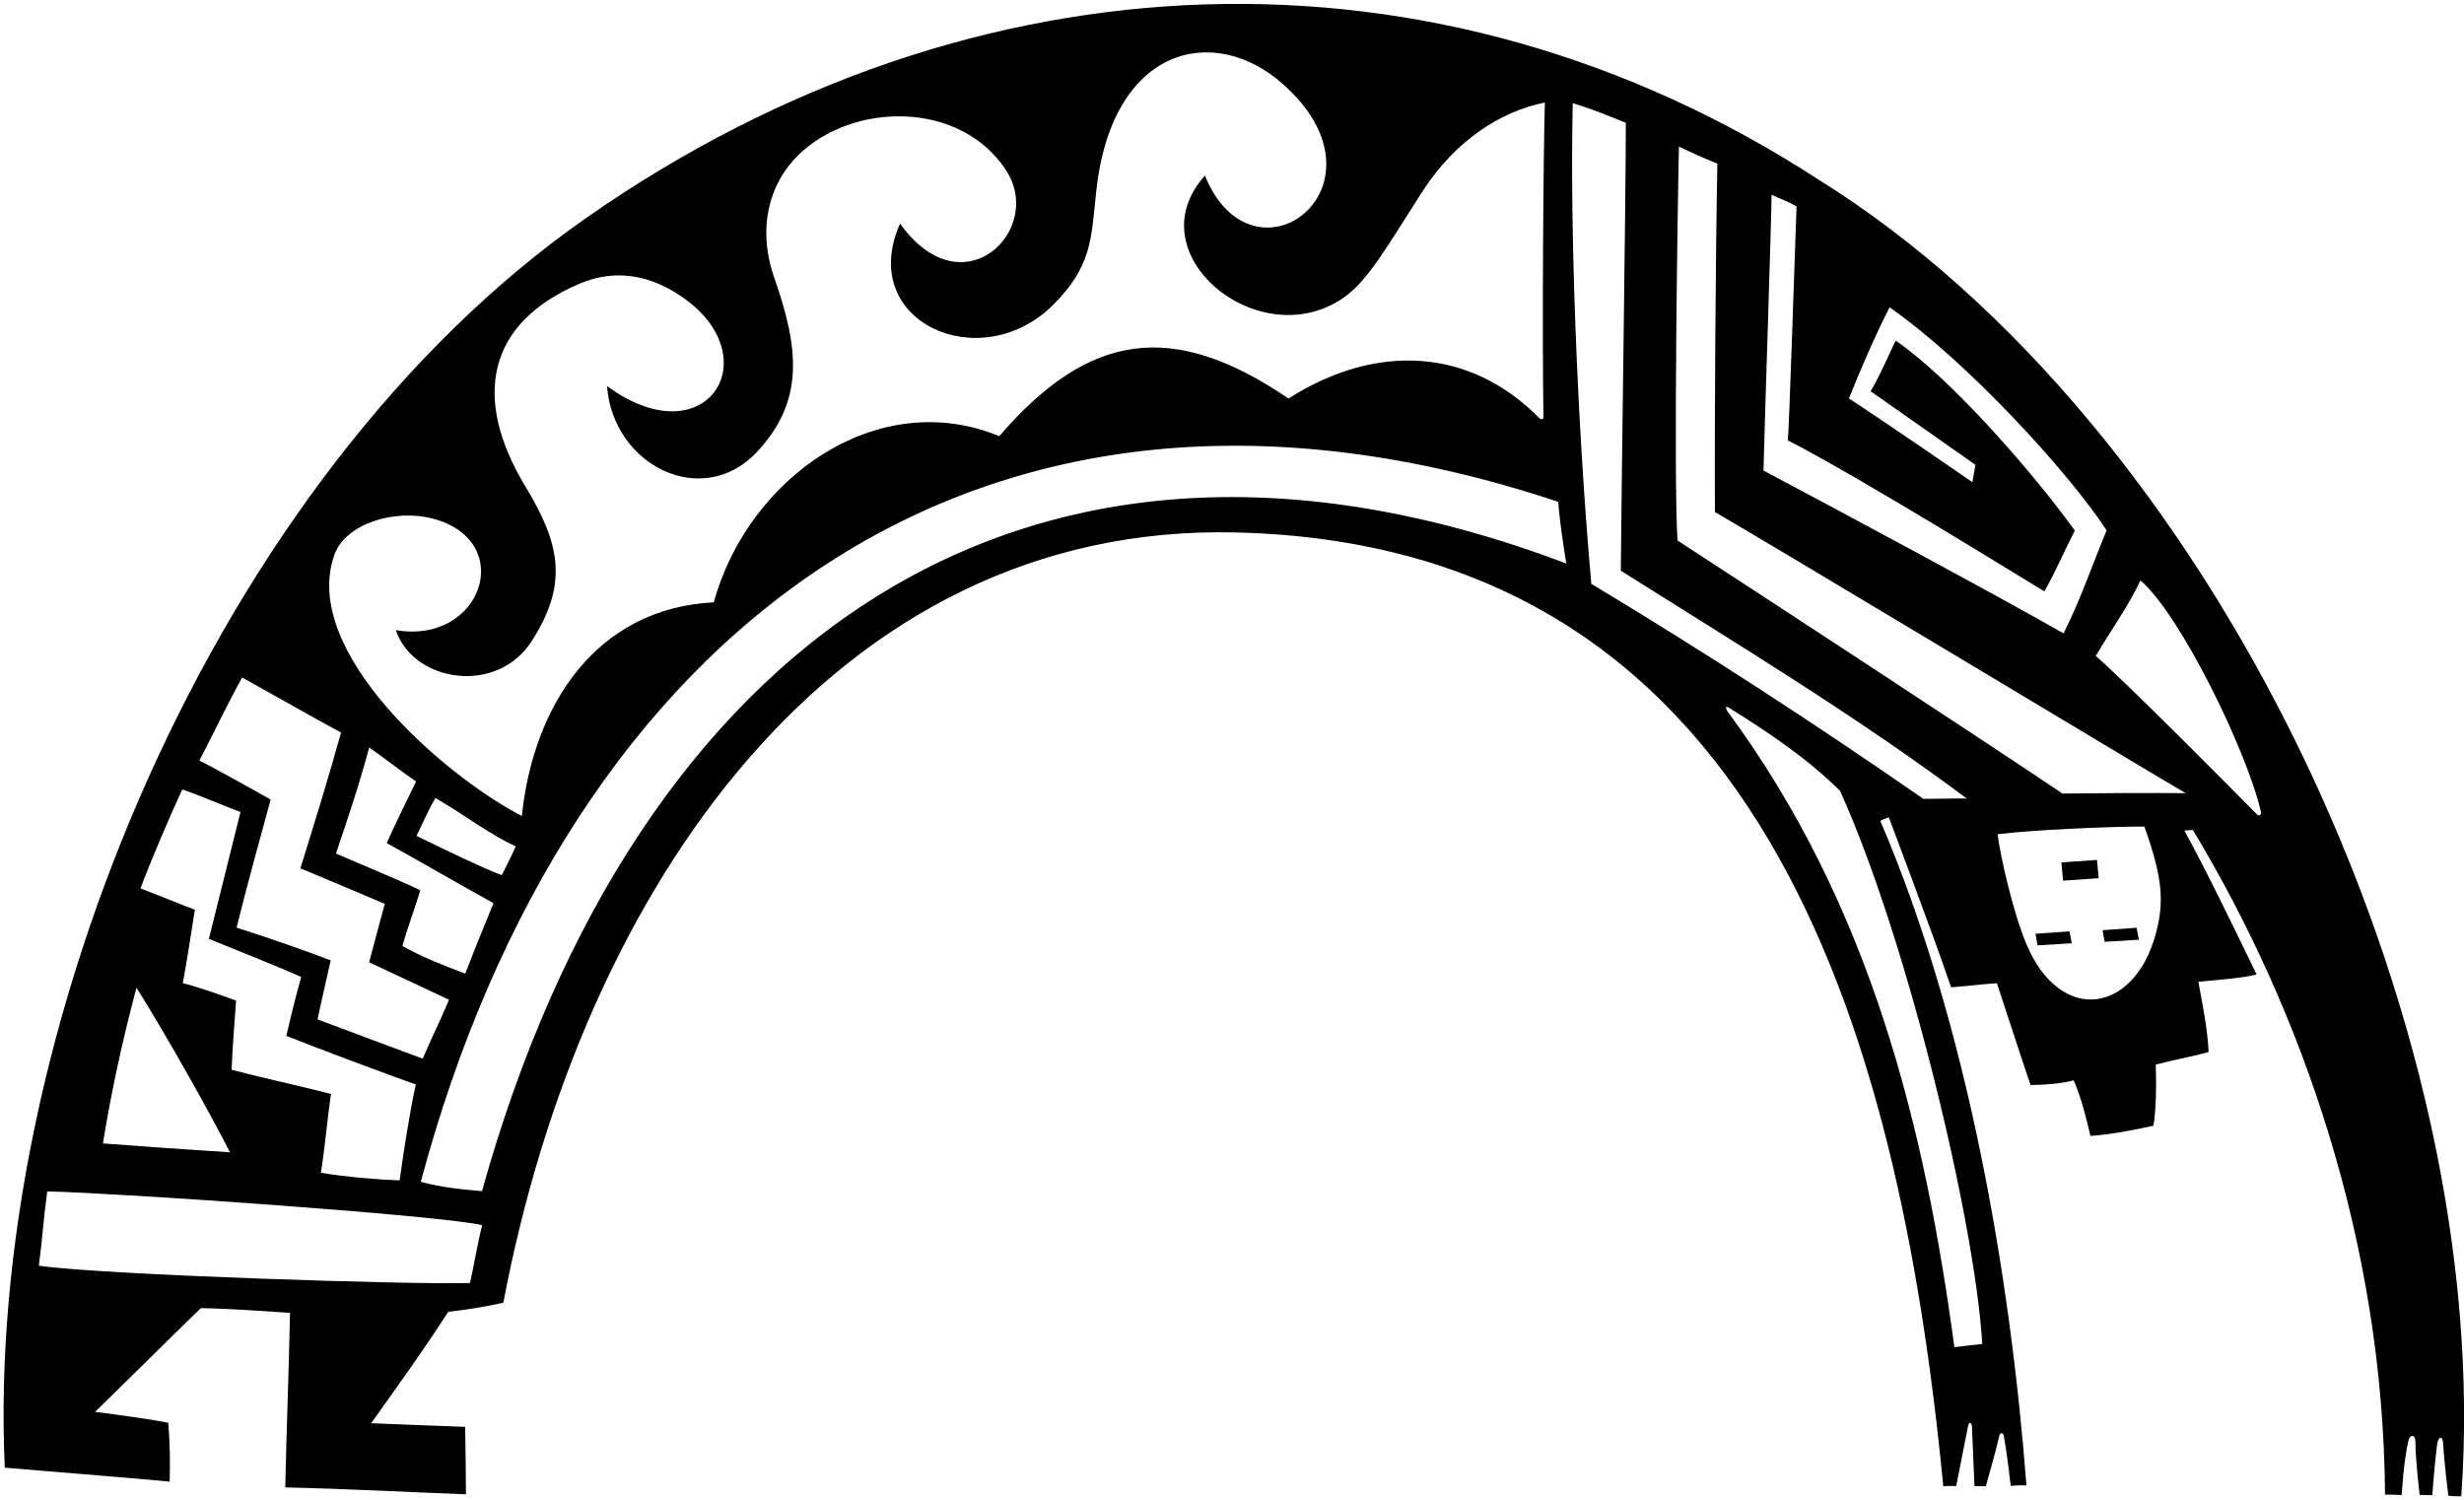 <?xml version="1.0" encoding="UTF-8"?>
<svg xmlns="http://www.w3.org/2000/svg" xmlns:xlink="http://www.w3.org/1999/xlink" width="519pt" height="316pt" viewBox="0 0 519 316" version="1.1">
<g id="surface1">
<path style=" stroke:none;fill-rule:nonzero;fill:rgb(0%,0%,0%);fill-opacity:1;" d="M 383.113 37.879 C 302.906 -14.262 205.297 -11.164 123.637 45.793 C 45.012 100.633 -3.164 217.871 1.004 309.152 C 8.516 309.824 24.43 311.031 35.73 312.094 C 35.855 308.176 35.809 303.941 35.441 299.688 C 31.035 298.863 25.531 298.102 20.031 297.406 C 27.902 289.723 34.629 283 42.305 275.551 C 49.23 275.68 55.156 276.18 61.09 276.543 C 60.844 288.539 60.344 301.066 60.09 313.312 C 73.297 313.617 85.074 314.27 98.148 314.773 C 98.148 311.289 98.031 304.363 97.98 300.559 C 91.719 300.305 85.75 300.125 78.176 299.793 C 84.441 290.992 88.906 284.848 94.422 276.316 C 98.066 275.926 102.383 275.25 106.023 274.402 C 122.605 186.898 175.953 110.195 260.211 112.156 C 370.305 114.727 399.859 215.125 409.32 313.09 C 410.25 312.953 412.039 313.035 412.039 313.035 C 412.039 313.035 413.543 305.359 414.539 300.395 C 414.723 299.469 415.262 299.512 415.355 300.457 C 415.582 305.551 415.891 313.043 415.891 313.043 L 418.281 313.062 C 418.281 313.062 420.184 306.5 421.145 302.355 C 421.293 301.723 421.938 301.762 422.059 302.418 C 422.766 306.172 423.523 312.988 423.523 312.988 C 423.523 312.988 425.531 312.816 426.84 312.902 C 423.414 268.535 414.477 215.91 396.051 172.906 C 396.578 172.574 397.84 172.168 397.84 172.168 C 397.84 172.168 406.992 196.281 410.965 207.973 C 414.527 207.711 418.504 207.203 420.621 207.117 C 422.926 214.066 425.395 221.805 427.699 228.555 C 430.949 228.535 434.684 228.176 436.785 227.562 C 438.402 231.266 439.43 235.508 440.316 239.281 C 444.91 238.941 449.152 238.082 453.574 237.133 C 454.148 234.207 454.223 228.191 454.078 224.254 C 458.031 223.199 461.672 222.605 465.207 221.586 C 464.973 216.426 463.785 210.926 463.047 206.805 C 465.902 206.523 472.758 206.016 475.312 205.258 C 471.84 198.055 464.039 181.98 460.102 174.977 C 460.652 174.871 461.293 174.902 461.891 174.828 C 484.977 213.105 501.992 261.805 502.367 314.855 C 503.496 314.781 505.883 314.926 505.883 314.926 C 505.883 314.926 506.266 307.762 507.301 303.438 C 507.625 302.082 508.758 302.152 508.762 303.52 C 508.781 307.91 509.664 314.902 509.664 314.902 L 512.32 314.945 C 512.32 314.945 512.816 308.211 513.324 304.367 C 513.559 302.586 514.5 302.164 514.617 304.199 C 514.863 308.445 515.703 315.059 515.703 315.059 C 515.703 315.059 517.344 315.262 518.426 315.172 C 525.664 214.574 465.73 89.301 383.113 37.879 Z M 373.152 41.023 C 375 41.902 376.613 42.422 378.41 43.473 C 377.855 58.938 376.824 91.094 376.57 92.758 C 392.422 100.871 428.48 123.375 430.613 124.555 C 433.035 120.355 434.48 116.715 437.023 111.77 C 428.512 99.887 411.059 79.82 399.316 71.758 C 399.184 71.758 395.984 79.215 394.016 82.414 C 400.73 87.102 416.09 97.914 416.09 97.914 L 415.453 101.57 C 415.453 101.57 398.699 89.98 389.449 83.93 C 391.914 77.734 394.863 70.926 398.004 64.734 C 414.105 75.93 435.602 99.289 443.727 111.723 C 440.512 119.434 438.449 125.805 434.656 133.418 C 420.535 125.355 386.734 107.215 371.445 99.117 C 371.785 85.914 373.07 48.188 373.152 41.023 Z M 70.406 116.93 C 72.746 110.27 83.117 107.176 91.059 109.215 C 108.922 113.805 101.621 135.852 83.363 132.727 C 87.133 143.777 104.684 146.469 112.004 135.039 C 119.719 122.992 118.039 114.637 110.664 102.461 C 99.328 83.73 102.641 67.965 122.211 59.703 C 127.914 57.297 134.469 57.227 141.23 61.031 C 163.293 73.453 149.594 97.277 127.855 81.316 C 129.094 98.09 147.984 107.473 159.477 95.164 C 169.57 84.355 168.234 73.199 163.098 58.543 C 159.512 48.312 161.859 38.84 168.098 32.715 C 179.539 21.48 202.227 21.07 211.914 35.867 C 220.121 48.41 202.77 65.582 189.59 47.102 C 180.336 67.805 206.586 79.527 221.883 64.156 C 229.879 56.129 229.836 50.598 230.871 40.578 C 234.07 9.711 255.672 4.789 270.219 17.699 C 294.445 39.188 263.988 62.012 253.801 36.996 C 238.875 53.492 265.305 75.078 283.051 62.676 C 288.258 59.035 292.227 51.781 299.66 40.266 C 306.531 29.617 316.074 23.457 325.402 21.59 C 325.074 32.176 324.816 69.902 325.098 87.777 C 325.09 88.453 324.559 88.453 324.074 87.922 C 309.855 73.57 290.258 71.953 271.402 83.945 C 247.129 67.453 229.469 69.82 210.477 91.879 C 184.941 81.324 157.652 100.473 150.34 126.875 C 125.562 128.141 112.355 148.52 109.914 171.887 C 93.559 163.398 63.277 137.242 70.406 116.93 Z M 70.758 179.797 C 73.238 172.438 75.48 165.93 77.766 157.449 C 81.562 160.145 84.234 162.254 87.637 164.621 C 85.543 168.949 83.508 173.008 81.457 177.59 C 86.898 180.531 96.848 186.355 103.941 190.242 C 101.922 195.168 99.965 199.961 98.008 205.082 C 93.617 203.453 88.961 201.629 84.762 199.27 C 85.91 195.109 87.234 191.918 88.527 187.5 C 83 184.941 75.148 181.688 70.758 179.797 Z M 87.734 176.07 C 88.758 174.023 90.281 170.469 91.719 168.098 C 98.176 171.84 103.109 175.781 108.637 178.266 C 107.594 180.648 106.613 182.488 105.684 184.348 C 101.559 182.785 94.738 179.488 87.734 176.07 Z M 51.008 142.707 C 57.203 146.18 71.57 154.242 71.836 154.309 C 69.184 163.883 66.266 173.258 63.281 182.902 C 69.883 185.703 75.328 187.926 81.051 190.406 C 79.949 194.328 78.852 198.582 77.754 202.703 C 84.637 205.879 91.258 209.062 94.559 210.594 C 92.953 214.617 90.789 218.797 89.047 222.996 C 81.395 220.195 74.742 217.656 66.891 214.727 C 67.766 210.504 68.754 206.418 69.656 202.297 C 64.383 200.262 56.848 197.637 49.832 195.406 C 52.109 186.211 54.562 177.41 57.008 168.414 C 54.562 167.082 45.094 161.676 41.992 160.227 C 45.07 154.301 48.047 148.039 51.008 142.707 Z M 38.402 166.297 C 43.137 167.93 46.266 169.418 50.656 171.047 C 48.848 178.266 44.973 193.828 44 197.766 C 49.301 199.953 58.957 203.746 63.441 205.793 C 62.344 209.715 61.219 214.219 60.32 218.203 C 67.375 221.023 83 226.84 87.582 228.438 C 86.293 234.285 85.004 242.598 84.184 248.645 C 79.953 248.504 72.758 247.922 67.586 247.035 C 68.473 241.59 68.898 235.945 69.723 230.434 C 62.945 228.688 55.699 227.148 48.785 225.34 C 48.973 220.32 49.422 215.41 49.723 210.766 C 46.613 209.629 41.445 207.793 38.504 207.098 C 39.461 201.98 40.219 196.801 41.047 191.617 C 37.211 190.188 33.402 188.582 29.602 187.121 C 31.637 181.562 36.367 170.555 38.402 166.297 Z M 28.75 208.047 C 35.32 218.59 43.996 233.992 48.441 242.727 C 42.035 242.328 28.484 241.395 21.688 240.859 C 23.398 230.078 25.859 218.902 28.75 208.047 Z M 98.996 270.258 C 87.945 270.656 22.141 268.602 8.18 266.617 C 8.844 261.797 9.211 256.293 9.949 250.961 C 25.121 251.297 92.609 255.984 101.57 258.074 C 100.773 260.945 99.676 267.379 98.996 270.258 Z M 101.52 250.91 C 97.336 250.543 92.754 250.109 88.633 248.945 C 119.395 133.988 205.551 64.891 328.223 105.707 C 328.52 109.949 329.281 114.656 329.906 118.699 C 215.543 75.422 133.504 136.141 101.52 250.91 Z M 417.535 283.105 C 416.047 283.273 413.016 283.57 411.66 283.797 C 405.516 238.176 394.293 190.988 363.797 149.746 C 363.285 148.855 363.648 148.758 364.191 149.098 C 372.172 154.047 380.637 159.691 387.578 166.598 C 401.637 197.633 415.973 257.039 417.535 283.105 Z M 405.109 168.262 C 382.102 152.301 358.84 137.207 335.18 122.977 C 332.176 89.133 330.652 48.168 331.277 21.742 C 335.973 23.148 338.945 24.469 342.449 25.867 C 342.484 40.27 341.531 101.301 341.398 120.211 C 365.586 135.461 391.168 150.918 414.258 168.199 C 411.23 168.16 407.586 168.297 405.109 168.262 Z M 454.062 196.77 C 449.535 213.426 434.09 215.953 426.852 198.934 C 424.098 192.457 421.34 180.441 420.758 175.719 C 428.445 174.801 443.895 174.109 451.664 174.105 C 455.52 184.812 455.914 189.965 454.062 196.77 Z M 434.43 167.156 C 415.16 154.223 375.68 128.398 353.336 113.848 C 352.488 100.473 353.395 40.668 353.641 30.883 C 356.203 32.109 359.516 33.602 361.738 34.473 C 361.348 53.242 361.121 90.824 361.219 107.859 C 371.547 113.762 455.535 164.332 460.398 167.082 C 453.715 167 444.234 167.039 434.43 167.156 Z M 475.398 171.555 C 468.816 164.887 448.586 144.469 441.438 138.16 C 444.453 133.031 448.293 127.73 450.844 122.273 C 459.156 129.258 473.371 158.363 476.219 171.023 C 476.355 171.629 475.848 172.008 475.398 171.555 "/>
<path style=" stroke:none;fill-rule:nonzero;fill:rgb(0%,0%,0%);fill-opacity:1;" d="M 428.734 196.695 L 429.172 199.133 L 436.379 198.699 L 435.898 196.184 L 428.734 196.695 "/>
<path style=" stroke:none;fill-rule:nonzero;fill:rgb(0%,0%,0%);fill-opacity:1;" d="M 434.203 181.66 L 434.559 185.508 L 442.055 184.988 L 441.695 181.145 L 434.203 181.66 "/>
<path style=" stroke:none;fill-rule:nonzero;fill:rgb(0%,0%,0%);fill-opacity:1;" d="M 442.871 195.945 L 443.312 198.383 L 450.52 197.949 L 450.035 195.43 L 442.871 195.945 "/>
</g>
</svg>
